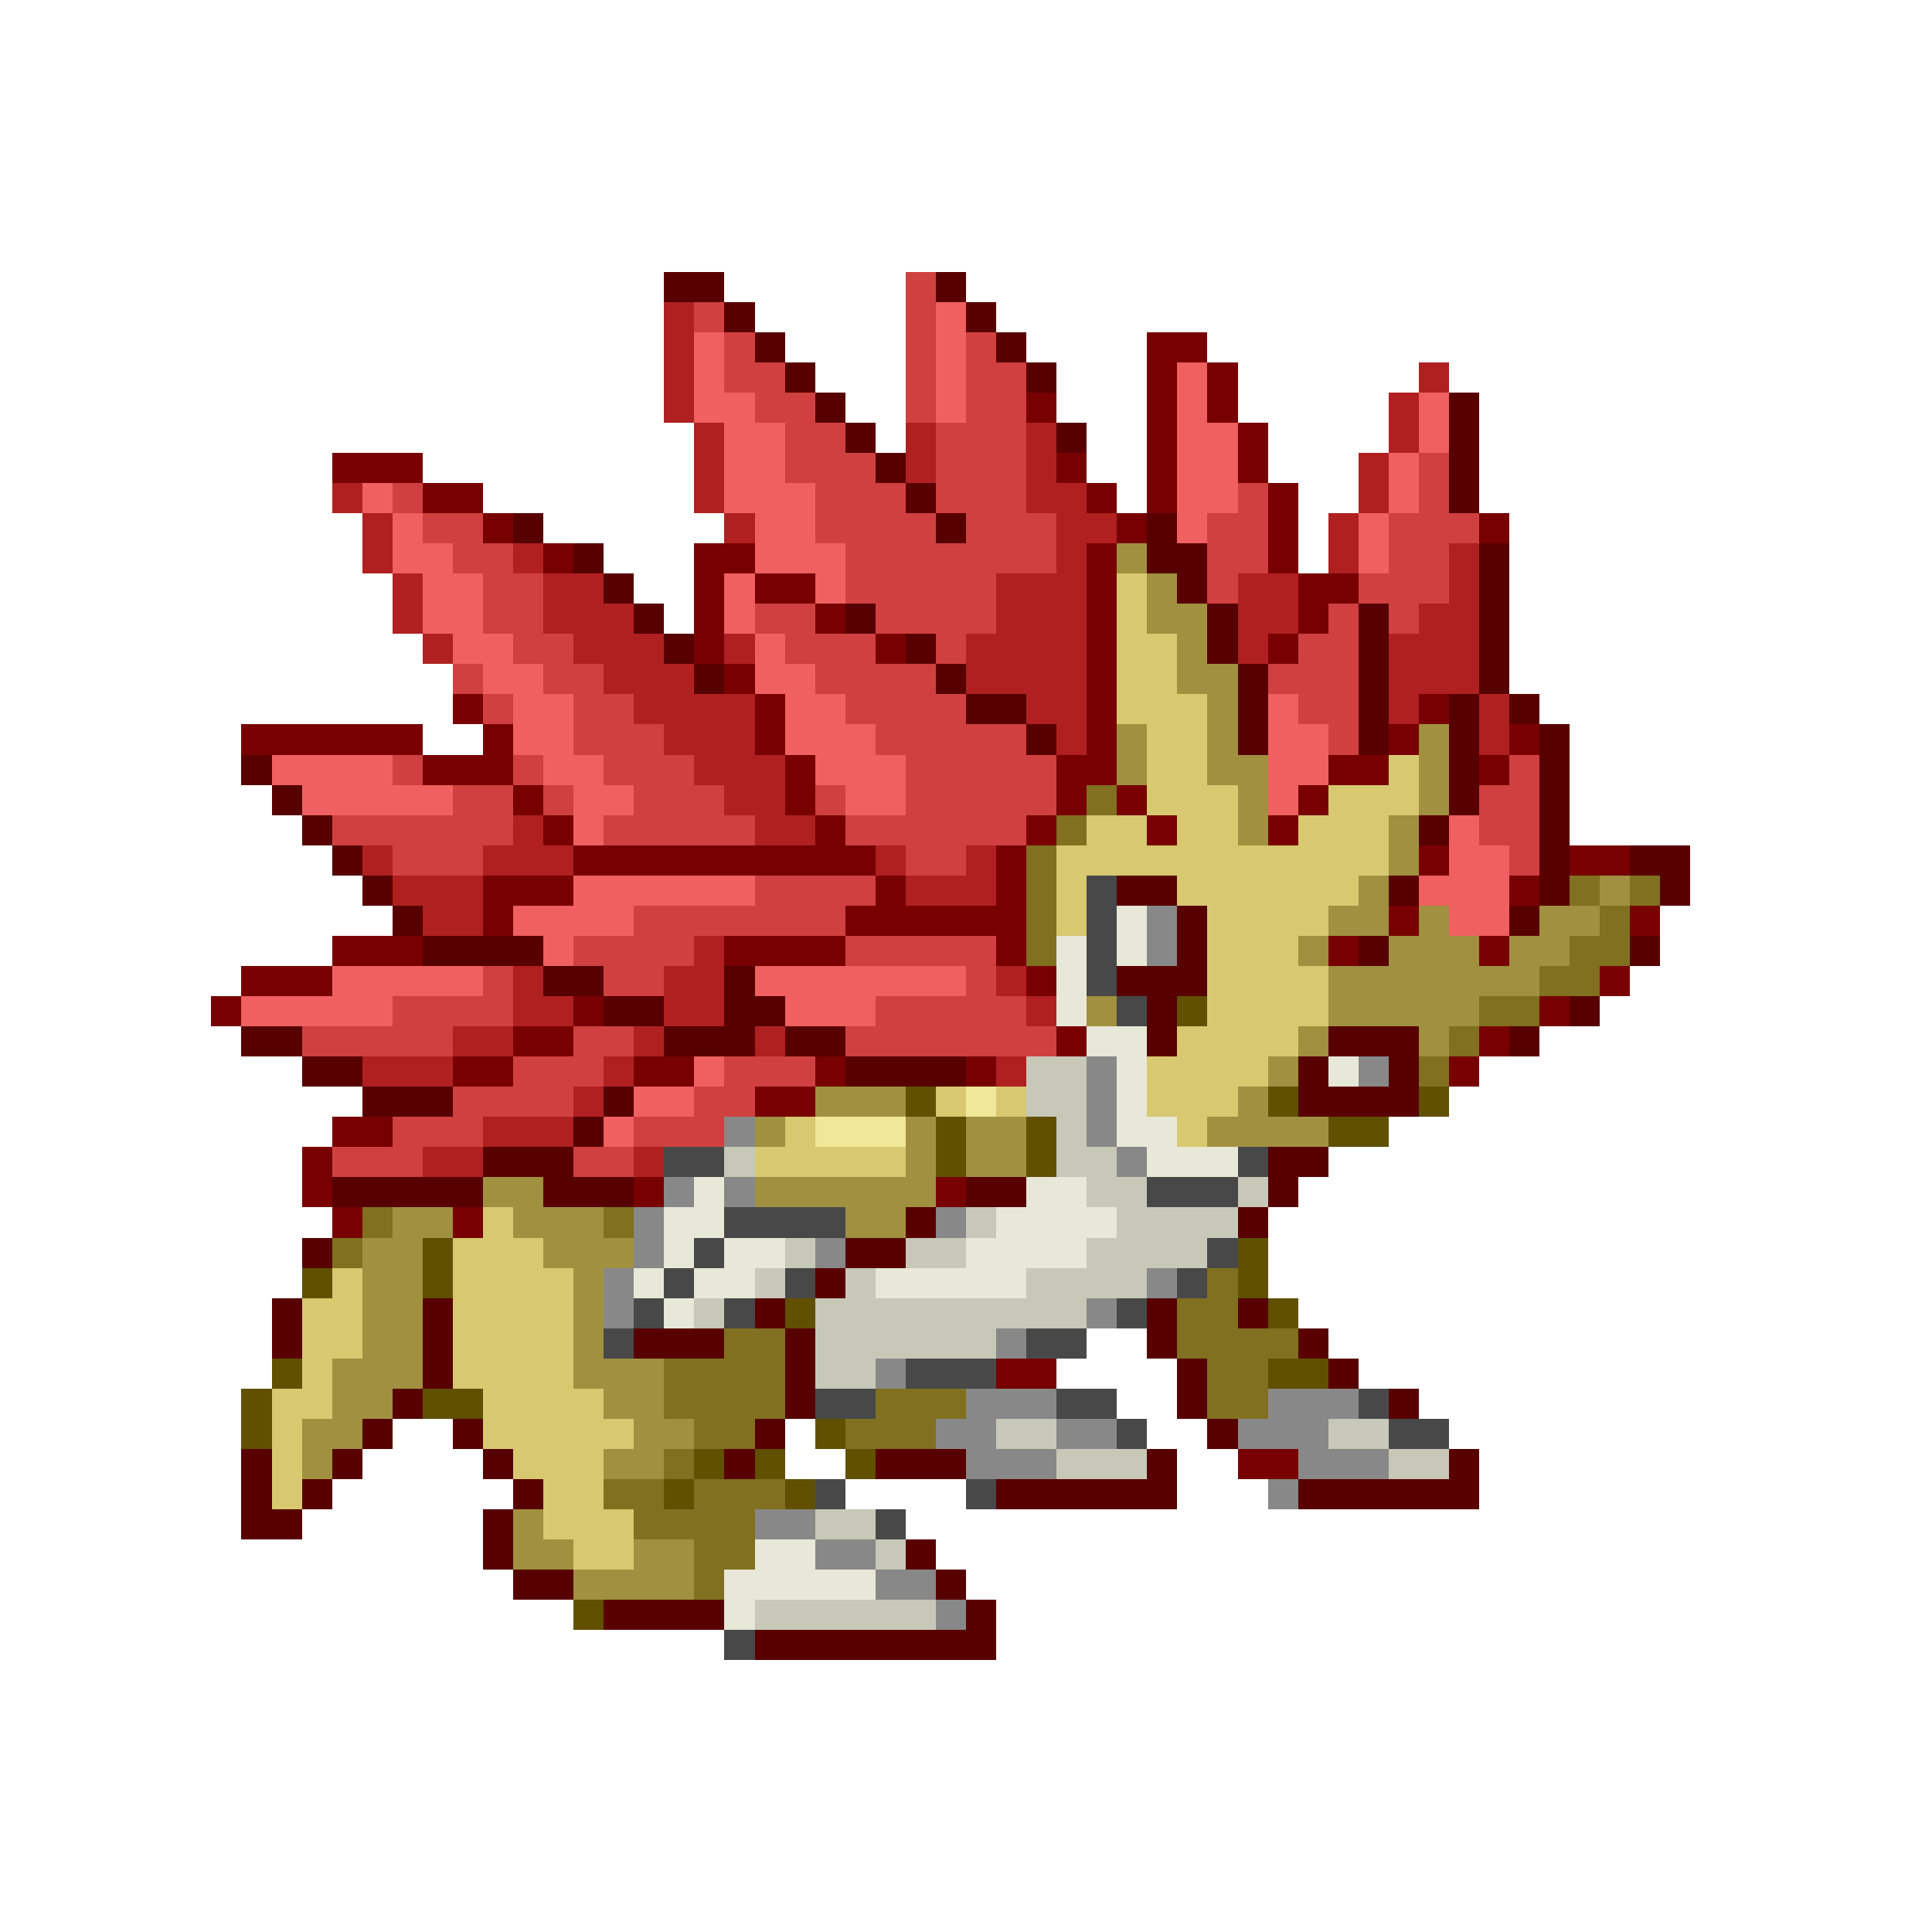 <svg xmlns="http://www.w3.org/2000/svg" viewBox="0 -0.5 64 64" shape-rendering="crispEdges">
<path stroke="#580000" d="M22 9h2M31 9h1M24 10h1M32 10h1M25 11h1M33 11h1M26 12h1M34 12h1M27 13h1M48 13h1M28 14h1M35 14h1M48 14h1M29 15h1M48 15h1M30 16h1M48 16h1M17 17h1M31 17h1M38 17h1M19 18h1M38 18h2M49 18h1M20 19h1M39 19h1M49 19h1M21 20h1M28 20h1M40 20h1M45 20h1M49 20h1M22 21h1M30 21h1M40 21h1M45 21h1M49 21h1M23 22h1M31 22h1M41 22h1M45 22h1M49 22h1M32 23h2M41 23h1M45 23h1M48 23h1M50 23h1M34 24h1M41 24h1M45 24h1M48 24h1M51 24h1M8 25h1M48 25h1M51 25h1M9 26h1M48 26h1M51 26h1M10 27h1M47 27h1M51 27h1M11 28h1M51 28h1M54 28h2M12 29h1M37 29h2M46 29h1M51 29h1M55 29h1M13 30h1M39 30h1M50 30h1M14 31h4M39 31h1M45 31h1M54 31h1M18 32h2M24 32h1M37 32h3M20 33h2M24 33h2M38 33h1M52 33h1M8 34h2M22 34h3M26 34h2M38 34h1M44 34h3M50 34h1M10 35h2M28 35h4M43 35h1M46 35h1M12 36h3M20 36h1M43 36h4M19 37h1M16 38h3M42 38h2M11 39h5M18 39h3M32 39h2M42 39h1M30 40h1M41 40h1M10 41h1M28 41h2M27 42h1M9 43h1M14 43h1M25 43h1M38 43h1M41 43h1M9 44h1M14 44h1M21 44h3M26 44h1M38 44h1M43 44h1M14 45h1M26 45h1M39 45h1M44 45h1M13 46h1M26 46h1M39 46h1M46 46h1M12 47h1M15 47h1M25 47h1M40 47h1M8 48h1M11 48h1M16 48h1M24 48h1M29 48h3M38 48h1M48 48h1M8 49h1M10 49h1M17 49h1M33 49h6M43 49h6M8 50h2M16 50h1M16 51h1M30 51h1M17 52h2M31 52h1M20 53h4M32 53h1M25 54h8" />
<path stroke="#d04040" d="M30 9h1M23 10h1M30 10h1M24 11h1M30 11h1M32 11h1M24 12h2M30 12h1M32 12h2M25 13h2M30 13h1M32 13h2M26 14h2M31 14h3M26 15h3M31 15h3M47 15h1M13 16h1M27 16h3M31 16h3M41 16h1M47 16h1M14 17h2M27 17h4M32 17h3M40 17h2M46 17h3M15 18h2M28 18h7M40 18h2M46 18h2M16 19h2M28 19h5M40 19h1M45 19h3M16 20h2M25 20h2M29 20h4M44 20h1M46 20h1M17 21h2M26 21h3M31 21h1M43 21h2M15 22h1M18 22h2M27 22h4M42 22h3M16 23h1M19 23h2M28 23h4M43 23h2M19 24h3M29 24h5M44 24h1M13 25h1M17 25h1M20 25h3M30 25h5M50 25h1M15 26h2M18 26h1M21 26h3M27 26h1M30 26h5M49 26h2M11 27h6M20 27h5M28 27h6M49 27h2M13 28h3M30 28h2M50 28h1M25 29h4M21 30h7M19 31h4M28 31h5M16 32h1M20 32h2M32 32h1M13 33h4M29 33h5M10 34h5M19 34h2M28 34h7M17 35h3M24 35h3M15 36h4M23 36h2M13 37h3M21 37h3M11 38h3M19 38h2" />
<path stroke="#b02020" d="M22 10h1M22 11h1M22 12h1M47 12h1M22 13h1M46 13h1M23 14h1M30 14h1M34 14h1M46 14h1M23 15h1M30 15h1M34 15h1M45 15h1M11 16h1M23 16h1M34 16h2M45 16h1M12 17h1M24 17h1M35 17h2M44 17h1M12 18h1M17 18h1M35 18h1M44 18h1M48 18h1M13 19h1M18 19h2M33 19h3M41 19h2M48 19h1M13 20h1M18 20h3M33 20h3M41 20h2M47 20h2M14 21h1M19 21h3M24 21h1M32 21h4M41 21h1M46 21h3M20 22h3M32 22h4M46 22h3M21 23h4M34 23h2M46 23h1M49 23h1M22 24h3M35 24h1M49 24h1M23 25h3M24 26h2M17 27h1M25 27h2M12 28h1M16 28h3M29 28h1M32 28h1M13 29h3M30 29h3M14 30h2M23 31h1M17 32h1M22 32h2M33 32h1M17 33h2M22 33h2M34 33h1M15 34h2M21 34h1M25 34h1M12 35h3M20 35h1M33 35h1M19 36h1M16 37h3M14 38h2M21 38h1" />
<path stroke="#f06060" d="M31 10h1M23 11h1M31 11h1M23 12h1M31 12h1M39 12h1M23 13h2M31 13h1M39 13h1M47 13h1M24 14h2M39 14h2M47 14h1M24 15h2M39 15h2M46 15h1M12 16h1M24 16h3M39 16h2M46 16h1M13 17h1M25 17h2M39 17h1M45 17h1M13 18h2M25 18h3M45 18h1M14 19h2M24 19h1M27 19h1M14 20h2M24 20h1M15 21h2M25 21h1M16 22h2M25 22h2M17 23h2M26 23h2M42 23h1M17 24h2M26 24h3M42 24h2M9 25h4M18 25h2M27 25h3M42 25h2M10 26h5M19 26h2M28 26h2M42 26h1M19 27h1M48 27h1M48 28h2M19 29h6M47 29h3M17 30h4M48 30h2M18 31h1M11 32h5M25 32h7M8 33h5M26 33h3M23 35h1M21 36h2M20 37h1" />
<path stroke="#780000" d="M38 11h2M38 12h1M40 12h1M34 13h1M38 13h1M40 13h1M38 14h1M41 14h1M11 15h3M35 15h1M38 15h1M41 15h1M14 16h2M36 16h1M38 16h1M42 16h1M16 17h1M37 17h1M42 17h1M49 17h1M18 18h1M23 18h2M36 18h1M42 18h1M23 19h1M25 19h2M36 19h1M43 19h2M23 20h1M27 20h1M36 20h1M43 20h1M23 21h1M29 21h1M36 21h1M42 21h1M24 22h1M36 22h1M15 23h1M25 23h1M36 23h1M47 23h1M8 24h6M16 24h1M25 24h1M36 24h1M46 24h1M50 24h1M14 25h3M26 25h1M35 25h2M44 25h2M49 25h1M17 26h1M26 26h1M35 26h1M37 26h1M43 26h1M18 27h1M27 27h1M34 27h1M38 27h1M42 27h1M19 28h10M33 28h1M47 28h1M52 28h2M16 29h3M29 29h1M33 29h1M50 29h1M16 30h1M28 30h6M46 30h1M54 30h1M11 31h3M24 31h4M33 31h1M44 31h1M49 31h1M8 32h3M34 32h1M53 32h1M7 33h1M19 33h1M51 33h1M17 34h2M35 34h1M49 34h1M15 35h2M21 35h2M27 35h1M32 35h1M48 35h1M25 36h2M11 37h2M10 38h1M10 39h1M21 39h1M31 39h1M11 40h1M15 40h1M33 45h2M41 48h2" />
<path stroke="#a09040" d="M37 18h1M38 19h1M38 20h2M39 21h1M39 22h2M40 23h1M37 24h1M40 24h1M47 24h1M37 25h1M40 25h2M47 25h1M41 26h1M47 26h1M41 27h1M46 27h1M46 28h1M45 29h1M53 29h1M44 30h2M47 30h1M51 30h2M43 31h1M46 31h3M50 31h2M44 32h7M36 33h1M44 33h5M43 34h1M47 34h1M42 35h1M27 36h3M41 36h1M25 37h1M30 37h1M32 37h2M40 37h4M30 38h1M32 38h2M16 39h2M25 39h6M13 40h2M17 40h3M28 40h2M12 41h2M18 41h3M12 42h2M19 42h1M12 43h2M19 43h1M12 44h2M19 44h1M11 45h3M19 45h3M11 46h2M20 46h2M10 47h2M21 47h2M10 48h1M20 48h2M17 50h1M17 51h2M21 51h2M19 52h4" />
<path stroke="#d8c870" d="M37 19h1M37 20h1M37 21h2M37 22h2M37 23h3M38 24h2M38 25h2M46 25h1M38 26h3M44 26h3M36 27h2M39 27h2M43 27h3M35 28h11M35 29h1M39 29h6M35 30h1M40 30h4M40 31h3M40 32h4M40 33h4M39 34h4M38 35h4M31 36h1M33 36h1M38 36h3M26 37h1M39 37h1M25 38h5M16 40h1M15 41h3M11 42h1M15 42h4M10 43h2M15 43h4M10 44h2M15 44h4M10 45h1M15 45h4M9 46h2M16 46h4M9 47h1M16 47h5M9 48h1M17 48h3M9 49h1M18 49h2M18 50h3M19 51h2" />
<path stroke="#807020" d="M36 26h1M35 27h1M34 28h1M34 29h1M52 29h1M54 29h1M34 30h1M53 30h1M34 31h1M52 31h2M51 32h2M49 33h2M48 34h1M47 35h1M12 40h1M20 40h1M11 41h1M40 42h1M39 43h2M24 44h2M39 44h4M22 45h4M40 45h2M22 46h4M29 46h3M40 46h2M23 47h2M28 47h3M22 48h1M20 49h2M23 49h3M21 50h4M23 51h2M23 52h1" />
<path stroke="#484848" d="M36 29h1M36 30h1M36 31h1M36 32h1M37 33h1M22 38h2M41 38h1M38 39h3M24 40h4M23 41h1M40 41h1M22 42h1M26 42h1M39 42h1M21 43h1M24 43h1M37 43h1M20 44h1M34 44h2M30 45h3M27 46h2M35 46h2M45 46h1M37 47h1M46 47h2M27 49h1M32 49h1M29 50h1M24 54h1" />
<path stroke="#e8e8d8" d="M37 30h1M35 31h1M37 31h1M35 32h1M35 33h1M36 34h2M37 35h1M44 35h1M37 36h1M37 37h2M38 38h3M23 39h1M34 39h2M22 40h2M33 40h4M22 41h1M24 41h2M32 41h4M21 42h1M23 42h2M29 42h5M22 43h1M25 51h2M24 52h5M24 53h1" />
<path stroke="#888888" d="M38 30h1M38 31h1M36 35h1M45 35h1M36 36h1M24 37h1M36 37h1M37 38h1M22 39h1M24 39h1M21 40h1M31 40h1M21 41h1M27 41h1M20 42h1M38 42h1M20 43h1M36 43h1M33 44h1M29 45h1M32 46h3M42 46h3M31 47h2M35 47h2M41 47h3M32 48h3M43 48h3M42 49h1M25 50h2M27 51h2M29 52h2M31 53h1" />
<path stroke="#605000" d="M39 33h1M30 36h1M42 36h1M47 36h1M31 37h1M34 37h1M44 37h2M31 38h1M34 38h1M14 41h1M41 41h1M10 42h1M14 42h1M41 42h1M26 43h1M42 43h1M9 45h1M42 45h2M8 46h1M14 46h2M8 47h1M27 47h1M23 48h1M25 48h1M28 48h1M22 49h1M26 49h1M19 53h1" />
<path stroke="#c8c8b8" d="M34 35h2M34 36h2M35 37h1M24 38h1M35 38h2M36 39h2M41 39h1M32 40h1M37 40h4M26 41h1M30 41h2M36 41h4M25 42h1M28 42h1M34 42h4M23 43h1M27 43h9M27 44h6M27 45h2M33 47h2M44 47h2M35 48h3M46 48h2M27 50h2M29 51h1M25 53h6" />
<path stroke="#f0e898" d="M32 36h1M27 37h3" />
</svg>